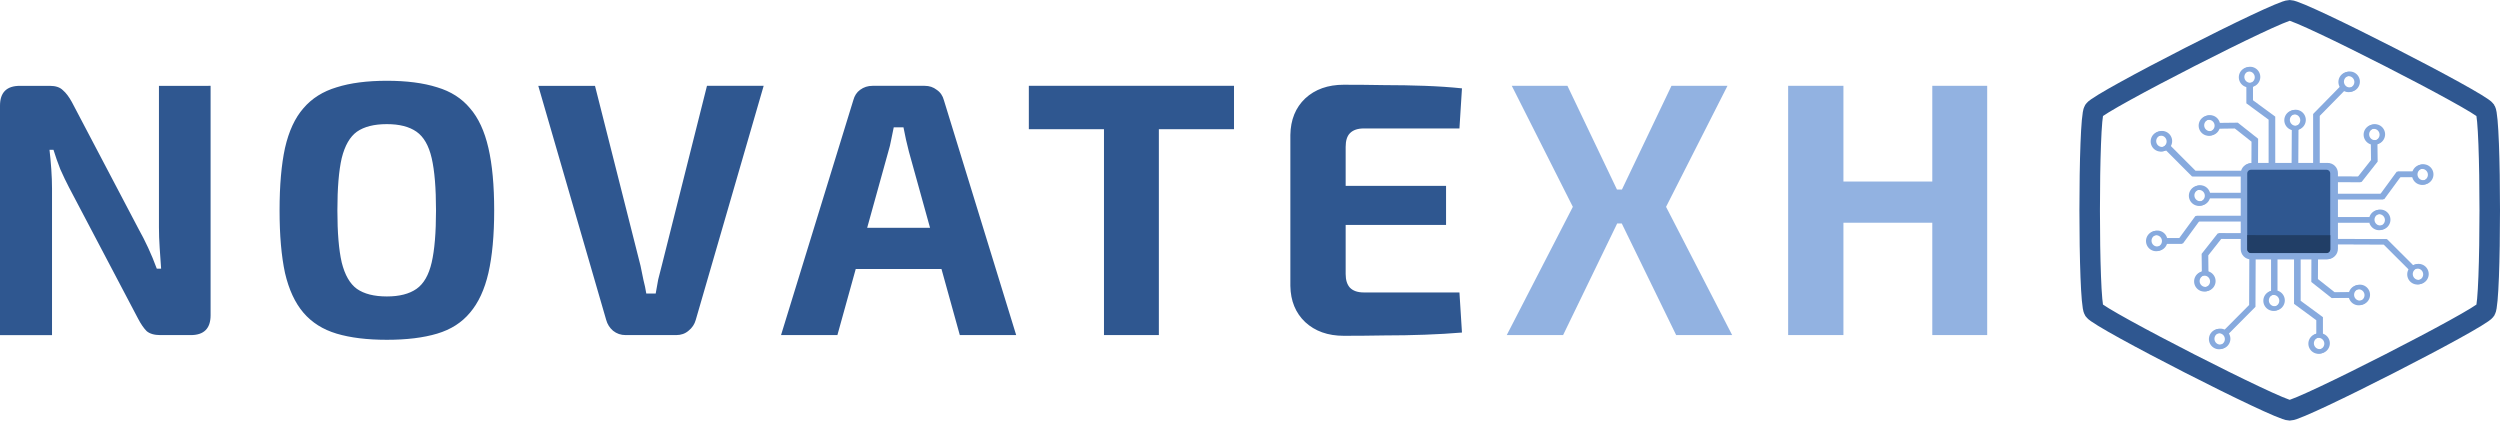 <?xml version="1.0" encoding="UTF-8" standalone="no"?>
<!-- Created with Inkscape (http://www.inkscape.org/) -->

<svg
   width="122.07mm"
   height="20.536mm"
   viewBox="0 0 122.07 20.536"
   version="1.1"
   id="svg1"
   xml:space="preserve"
   xmlns="http://www.w3.org/2000/svg"
   xmlns:svg="http://www.w3.org/2000/svg"><defs
     id="defs1" /><g
     id="layer3"
     style="display:inline"
     transform="translate(-43.965,-138.232)"><path
       id="rect61"
       style="opacity:0.02;fill:none;fill-opacity:0;stroke:#87aade;stroke-miterlimit:5.58"
       d="m 89.933,71.696 h 1.548 c 0.418,0 0.754,0.336 0.754,0.754 v 4.973 c 0,0.418 -0.336,0.754 -0.754,0.754 H 89.933 c -0.418,0 -0.754,-0.336 -0.754,-0.754 v -4.973 c 0,-0.418 0.336,-0.754 0.754,-0.754 z" /><g
       id="g7"><g
         id="text2"
         style="font-weight:bold;font-size:17.639px;line-height:0;font-family:'Exo 2';-inkscape-font-specification:'Exo 2 Bold';font-variant-caps:small-caps;letter-spacing:1.323px;word-spacing:132.292px;fill:#2f5790;stroke-width:2;stroke-linecap:square;stroke-miterlimit:5.58"
         aria-label="NOVATEXH"><path
           d="m 54.248,142.423 v 11.201 q 0,0.97 -0.97,0.97 h -1.482 q -0.441,0 -0.67,-0.194 -0.212,-0.212 -0.423,-0.617 l -3.369,-6.403 q -0.212,-0.406 -0.423,-0.882 -0.194,-0.494 -0.335,-0.953 H 46.382 q 0.053,0.459 0.088,0.953 0.035,0.494 0.035,0.953 v 7.144 h -2.54 v -11.201 q 0,-0.97 0.97,-0.97 h 1.464 q 0.423,0 0.635,0.212 0.229,0.194 0.441,0.582 l 3.263,6.209 q 0.229,0.406 0.459,0.9 0.229,0.494 0.423,1.023 h 0.212 q -0.035,-0.529 -0.071,-1.023 -0.035,-0.512 -0.035,-1.005 v -6.897 z m 8.608,-0.247 q 1.446,0 2.452,0.318 1.005,0.3 1.605,1.023 0.617,0.706 0.9,1.94 0.282,1.217 0.282,3.052 0,1.817 -0.282,3.052 -0.282,1.217 -0.9,1.94 -0.6,0.723 -1.605,1.023 -1.005,0.3 -2.452,0.3 -1.446,0 -2.452,-0.3 -1.005,-0.3 -1.623,-1.023 -0.617,-0.723 -0.9,-1.94 -0.265,-1.235 -0.265,-3.052 0,-1.834 0.265,-3.052 0.282,-1.235 0.9,-1.94 0.617,-0.723 1.623,-1.023 1.005,-0.318 2.452,-0.318 z m 0,2.117 q -0.935,0 -1.464,0.37 -0.512,0.37 -0.741,1.288 -0.212,0.917 -0.212,2.558 0,1.623 0.212,2.54 0.229,0.917 0.741,1.288 0.529,0.37 1.464,0.37 0.917,0 1.446,-0.37 0.529,-0.37 0.741,-1.288 0.212,-0.917 0.212,-2.54 0,-1.64 -0.212,-2.558 -0.212,-0.917 -0.741,-1.288 -0.529,-0.37 -1.446,-0.37 z m 18.397,-1.87 -3.316,11.43 q -0.088,0.318 -0.353,0.529 -0.247,0.212 -0.6,0.212 H 74.516 q -0.353,0 -0.617,-0.212 -0.247,-0.212 -0.335,-0.529 l -3.316,-11.43 h 2.769 l 2.223,8.784 q 0.071,0.335 0.141,0.688 0.088,0.335 0.141,0.67 h 0.459 q 0.053,-0.335 0.123,-0.688 0.088,-0.353 0.176,-0.688 l 2.205,-8.767 z m 7.867,0 q 0.335,0 0.582,0.194 0.265,0.176 0.353,0.512 l 3.528,11.465 h -2.752 l -2.487,-8.961 q -0.071,-0.282 -0.141,-0.582 -0.071,-0.318 -0.123,-0.6 h -0.476 q -0.053,0.282 -0.123,0.6 -0.053,0.3 -0.141,0.582 l -2.487,8.961 h -2.752 l 3.528,-11.465 q 0.088,-0.335 0.335,-0.512 0.265,-0.194 0.6,-0.194 z m 1.87,6.932 v 2.011 h -6.315 v -2.011 z m 9.56,-6.932 v 12.171 H 97.87 V 142.423 Z m 3.669,0 v 2.117 H 94.201 v -2.117 z m 5.362,-0.053 q 0.97,0 1.976,0.018 1.005,0 1.976,0.035 0.97,0.035 1.817,0.123 l -0.123,1.958 h -4.674 q -0.441,0 -0.67,0.229 -0.212,0.212 -0.212,0.67 v 6.209 q 0,0.441 0.212,0.67 0.229,0.229 0.67,0.229 h 4.674 l 0.123,1.958 q -0.847,0.071 -1.817,0.106 -0.97,0.035 -1.976,0.035 -1.005,0.018 -1.976,0.018 -1.164,0 -1.887,-0.67 -0.706,-0.67 -0.723,-1.764 v -7.373 q 0.018,-1.111 0.723,-1.782 0.723,-0.67 1.887,-0.67 z m -2.293,4.939 h 7.285 v 1.905 h -7.285 z"
           id="path6" /><path
           style="fill:#87aade;fill-opacity:0.91"
           d="m 128.314,142.423 -2.999,5.909 3.228,6.262 h -2.734 l -3.052,-6.262 2.822,-5.909 z m -7.814,0 2.822,5.909 -3.034,6.262 h -2.752 l 3.228,-6.262 -2.981,-5.909 z m 3.845,5.062 v 1.658 h -2.769 v -1.658 z m 9.631,-5.062 v 12.171 h -2.699 V 142.423 Z m 4.533,4.674 v 2.011 h -4.674 v -2.011 z m 2.487,-4.674 v 12.171 h -2.681 V 142.423 Z"
           id="path7" /></g><g
         id="g5"
         transform="translate(15.064,17.645)"><path
           id="path36"
           style="fill:none;stroke:#2f5790;stroke-width:1.002;stroke-miterlimit:5.58;stroke-dasharray:none;stroke-opacity:1"
           d="m 140.703,140.622 c -0.552,0 -9.284,-4.461 -9.56,-4.883 -0.276,-0.423 -0.276,-9.344 0,-9.767 0.276,-0.423 9.008,-4.883 9.56,-4.883 0.552,0 9.284,4.461 9.56,4.883 0.276,0.423 0.276,9.344 0,9.767 -0.276,0.423 -9.008,4.883 -9.56,4.883 z" /><path
           style="fill:#21457b;fill-opacity:0.996;stroke:#87aade;stroke-width:0.216;stroke-miterlimit:0;stroke-opacity:1;paint-order:fill markers stroke"
           d="M 140.225,128.659 Z"
           id="path25" /><path
           style="fill:#21457b;fill-opacity:0.996;stroke:#87aade;stroke-width:0.216;stroke-miterlimit:0;stroke-opacity:1;paint-order:fill markers stroke"
           d="M 140.225,128.659 Z"
           id="path26" /><path
           id="path29"
           style="fill:none;stroke:#87aade;stroke-width:0.211;stroke-miterlimit:0"
           d="m 139.161,124.344 a 0.389,0.39 0 0 1 -0.389,0.39 0.389,0.39 0 0 1 -0.389,-0.39 0.389,0.39 0 0 1 0.389,-0.39 0.389,0.39 0 0 1 0.389,0.39 z" /><path
           id="path29-2"
           style="fill:none;stroke:#87aade;stroke-width:0.211;stroke-miterlimit:0"
           d="m 137.2,126.706 a 0.389,0.39 0 0 1 -0.389,0.39 0.389,0.39 0 0 1 -0.389,-0.39 0.389,0.39 0 0 1 0.389,-0.39 0.389,0.39 0 0 1 0.389,0.39 z" /><path
           id="path29-2-7"
           style="fill:none;stroke:#87aade;stroke-width:0.211;stroke-miterlimit:0"
           d="m 134.857,127.477 a 0.389,0.39 0 0 1 -0.389,0.39 0.389,0.39 0 0 1 -0.389,-0.39 0.389,0.39 0 0 1 0.389,-0.39 0.389,0.39 0 0 1 0.389,0.39 z" /><path
           id="path29-2-7-2"
           style="fill:none;stroke:#87aade;stroke-width:0.211;stroke-miterlimit:0"
           d="m 136.722,130.128 a 0.389,0.39 0 0 1 -0.389,0.39 0.389,0.39 0 0 1 -0.389,-0.39 0.389,0.39 0 0 1 0.389,-0.39 0.389,0.39 0 0 1 0.389,0.39 z" /><path
           id="path29-2-7-2-3"
           style="fill:none;stroke:#87aade;stroke-width:0.211;stroke-miterlimit:0"
           d="m 134.629,132.341 a 0.389,0.39 0 0 1 -0.389,0.39 0.389,0.39 0 0 1 -0.389,-0.39 0.389,0.39 0 0 1 0.389,-0.39 0.389,0.39 0 0 1 0.389,0.39 z" /><path
           id="path29-2-7-2-3-4"
           style="fill:none;stroke:#87aade;stroke-width:0.211;stroke-miterlimit:0"
           d="m 136.978,134.312 a 0.389,0.39 0 0 1 -0.389,0.39 0.389,0.39 0 0 1 -0.389,-0.39 0.389,0.39 0 0 1 0.389,-0.39 0.389,0.39 0 0 1 0.389,0.39 z" /><path
           id="path29-1"
           style="fill:none;stroke:#87aade;stroke-width:0.211;stroke-miterlimit:0"
           d="m 141.383,126.442 a 0.389,0.39 0 0 1 -0.389,0.39 0.389,0.39 0 0 1 -0.389,-0.39 0.389,0.39 0 0 1 0.389,-0.39 0.389,0.39 0 0 1 0.389,0.39 z" /><path
           id="path29-1-7"
           style="fill:none;stroke:#87aade;stroke-width:0.211;stroke-miterlimit:0"
           d="m 144.024,124.574 a 0.389,0.39 0 0 1 -0.389,0.39 0.389,0.39 0 0 1 -0.389,-0.39 0.389,0.39 0 0 1 0.389,-0.39 0.389,0.39 0 0 1 0.389,0.39 z" /><path
           id="path29-1-7-9"
           style="fill:none;stroke:#87aade;stroke-width:0.211;stroke-miterlimit:0"
           d="m 145.255,127.147 a 0.389,0.39 0 0 1 -0.389,0.39 0.389,0.39 0 0 1 -0.389,-0.39 0.389,0.39 0 0 1 0.389,-0.39 0.389,0.39 0 0 1 0.389,0.39 z" /><path
           id="path29-1-7-9-6"
           style="fill:none;stroke:#87aade;stroke-width:0.211;stroke-miterlimit:0"
           d="m 147.616,129.103 a 0.389,0.39 0 0 1 -0.389,0.39 0.389,0.39 0 0 1 -0.389,-0.39 0.389,0.39 0 0 1 0.389,-0.39 0.389,0.39 0 0 1 0.389,0.39 z" /><path
           id="path29-1-7-9-6-6"
           style="fill:none;stroke:#87aade;stroke-width:0.211;stroke-miterlimit:0"
           d="m 145.516,131.315 a 0.389,0.39 0 0 1 -0.389,0.39 0.389,0.39 0 0 1 -0.389,-0.39 0.389,0.39 0 0 1 0.389,-0.39 0.389,0.39 0 0 1 0.389,0.39 z" /><path
           id="path29-1-7-9-6-6-0"
           style="fill:none;stroke:#87aade;stroke-width:0.211;stroke-miterlimit:0"
           d="m 147.385,133.968 a 0.389,0.39 0 0 1 -0.389,0.39 0.389,0.39 0 0 1 -0.389,-0.39 0.389,0.39 0 0 1 0.389,-0.39 0.389,0.39 0 0 1 0.389,0.39 z" /><path
           id="path29-1-7-9-6-6-0-9"
           style="fill:none;stroke:#87aade;stroke-width:0.211;stroke-miterlimit:0"
           d="m 144.52,134.982 a 0.389,0.39 0 0 1 -0.389,0.39 0.389,0.39 0 0 1 -0.389,-0.39 0.389,0.39 0 0 1 0.389,-0.39 0.389,0.39 0 0 1 0.389,0.39 z" /><path
           id="path29-1-7-9-6-6-0-9-0"
           style="fill:none;stroke:#87aade;stroke-width:0.211;stroke-miterlimit:0"
           d="m 142.557,137.35 a 0.389,0.39 0 0 1 -0.389,0.39 0.389,0.39 0 0 1 -0.389,-0.39 0.389,0.39 0 0 1 0.389,-0.39 0.389,0.39 0 0 1 0.389,0.39 z" /><path
           id="path29-1-7-9-6-6-0-9-0-4"
           style="fill:none;stroke:#87aade;stroke-width:0.211;stroke-miterlimit:0"
           d="m 140.358,135.256 a 0.389,0.39 0 0 1 -0.389,0.39 0.389,0.39 0 0 1 -0.389,-0.39 0.389,0.39 0 0 1 0.389,-0.39 0.389,0.39 0 0 1 0.389,0.39 z" /><path
           id="path29-1-7-9-6-6-0-9-0-4-8"
           style="fill:none;stroke:#87aade;stroke-width:0.211;stroke-miterlimit:0"
           d="m 137.701,137.129 a 0.389,0.39 0 0 1 -0.389,0.39 0.389,0.39 0 0 1 -0.389,-0.39 0.389,0.39 0 0 1 0.389,-0.39 0.389,0.39 0 0 1 0.389,0.39 z" /><path
           id="rect29"
           style="fill:none;stroke:#87aade;stroke-width:0.317;stroke-miterlimit:0"
           d="m 138.872,128.701 h 3.684 c 0.19,0 0.343,0.153 0.343,0.343 v 3.692 c 0,0.19 -0.153,0.343 -0.343,0.343 h -3.684 c -0.19,0 -0.343,-0.153 -0.343,-0.343 v -3.692 c 0,-0.19 0.153,-0.343 0.343,-0.343 z" /><path
           style="fill:none;fill-opacity:1;stroke:#87aade;stroke-width:0.267;stroke-linejoin:miter;stroke-miterlimit:5.58;stroke-dasharray:none;stroke-opacity:1;paint-order:normal"
           d="m 140.988,128.701 0.011,-1.882"
           id="path30" /><path
           style="fill:none;fill-opacity:1;stroke:#87aade;stroke-width:0.256;stroke-linejoin:miter;stroke-miterlimit:5.58;stroke-dasharray:none;stroke-opacity:1;paint-order:normal"
           d="m 143.007,131.315 h 1.649"
           id="path30-6" /><path
           style="fill:none;fill-opacity:1;stroke:#87aade;stroke-width:0.256;stroke-linejoin:miter;stroke-miterlimit:5.58;stroke-dasharray:none;stroke-opacity:1;paint-order:normal"
           d="m 139.979,133.138 v 1.652"
           id="path30-6-7" /><path
           style="fill:none;fill-opacity:1;stroke:#87aade;stroke-width:0.256;stroke-linejoin:miter;stroke-miterlimit:5.58;stroke-dasharray:none;stroke-opacity:1;paint-order:normal"
           d="m 138.417,130.128 h -1.649"
           id="path30-6-7-0" /><path
           style="fill:none;fill-opacity:1;stroke:#87aade;stroke-width:0.264;stroke-linejoin:miter;stroke-miterlimit:5.58;stroke-dasharray:none;stroke-opacity:1;paint-order:normal"
           d="M 142.038,128.628 V 126.19 l 1.279,-1.302 -0.005,-0.016"
           id="path31" /><path
           style="fill:none;fill-opacity:1;stroke:#87aade;stroke-width:0.264;stroke-linecap:square;stroke-linejoin:miter;stroke-miterlimit:5.58;stroke-dasharray:none;stroke-opacity:1;paint-order:normal"
           d="m 142.928,129.334 1.222,0.005 0.715,-0.908 -0.01,-0.851"
           id="path32" /><path
           style="fill:none;fill-opacity:1;stroke:#87aade;stroke-width:0.264;stroke-linecap:square;stroke-linejoin:miter;stroke-miterlimit:5.58;stroke-dasharray:none;stroke-opacity:1;paint-order:normal"
           d="m 141.954,133.052 -0.005,1.224 0.906,0.716 0.849,-0.01"
           id="path32-0" /><path
           style="fill:none;fill-opacity:1;stroke:#87aade;stroke-width:0.264;stroke-linecap:square;stroke-linejoin:miter;stroke-miterlimit:5.58;stroke-dasharray:none;stroke-opacity:1;paint-order:normal"
           d="m 138.531,132.108 -1.222,-0.005 -0.715,0.908 0.01,0.851"
           id="path32-1" /><path
           style="fill:none;fill-opacity:1;stroke:#87aade;stroke-width:0.264;stroke-linecap:square;stroke-linejoin:miter;stroke-miterlimit:5.58;stroke-dasharray:none;stroke-opacity:1;paint-order:normal"
           d="m 139.024,128.649 0.005,-1.224 -0.906,-0.716 -0.849,0.01"
           id="path32-1-9" /><path
           style="fill:none;fill-opacity:1;stroke:#87aade;stroke-width:0.251;stroke-linecap:square;stroke-linejoin:miter;stroke-miterlimit:5.58;stroke-dasharray:none;stroke-opacity:1;paint-order:normal"
           d="m 138.916,133.072 -0.01,2.443 -1.212,1.219"
           id="path33" /><path
           style="fill:none;fill-opacity:1;stroke:#87aade;stroke-width:0.251;stroke-linecap:square;stroke-linejoin:miter;stroke-miterlimit:5.58;stroke-dasharray:none;stroke-opacity:1;paint-order:normal"
           d="m 142.962,132.377 2.439,0.01 1.217,1.214"
           id="path33-7" /><path
           style="fill:none;fill-opacity:1;stroke:#87aade;stroke-width:0.264;stroke-linecap:square;stroke-linejoin:miter;stroke-miterlimit:5.58;stroke-dasharray:none;stroke-opacity:1;paint-order:normal"
           d="m 138.508,129.056 h -2.46 l -1.274,-1.277"
           id="path34" /><path
           style="fill:none;fill-opacity:1;stroke:#87aade;stroke-width:0.264;stroke-linecap:butt;stroke-linejoin:miter;stroke-miterlimit:5.58;stroke-dasharray:none;stroke-opacity:1;paint-order:normal"
           d="m 141.106,133.069 v 2.272 l 1.087,0.799 v 0.757"
           id="path35" /><path
           style="fill:none;fill-opacity:1;stroke:#87aade;stroke-width:0.264;stroke-linecap:butt;stroke-linejoin:miter;stroke-miterlimit:5.58;stroke-dasharray:none;stroke-opacity:1;paint-order:normal"
           d="m 142.986,130.179 h 2.268 l 0.797,-1.089 h 0.756"
           id="path35-0" /><path
           style="fill:none;fill-opacity:1;stroke:#87aade;stroke-width:0.264;stroke-linecap:butt;stroke-linejoin:miter;stroke-miterlimit:5.58;stroke-dasharray:none;stroke-opacity:1;paint-order:normal"
           d="m 139.865,128.62 v -2.272 l -1.087,-0.799 v -0.757"
           id="path35-9" /><path
           style="fill:none;fill-opacity:1;stroke:#87aade;stroke-width:0.264;stroke-linecap:butt;stroke-linejoin:miter;stroke-miterlimit:5.58;stroke-dasharray:none;stroke-opacity:1;paint-order:normal"
           d="m 138.49,131.253 h -2.268 l -0.797,1.089 h -0.756"
           id="path35-9-2" /><path
           style="fill:#21457b;fill-opacity:0.996;stroke:#87aade;stroke-width:0.216;stroke-miterlimit:0;stroke-opacity:1;paint-order:fill markers stroke"
           d="M 140.166,128.676 Z"
           id="path25-3" /><path
           style="fill:#21457b;fill-opacity:0.996;stroke:#87aade;stroke-width:0.216;stroke-miterlimit:0;stroke-opacity:1;paint-order:fill markers stroke"
           d="M 140.166,128.676 Z"
           id="path26-5" /><path
           id="path29-12"
           style="fill:none;stroke:#87aade;stroke-width:0.211;stroke-miterlimit:0"
           d="m 139.102,124.36 a 0.389,0.39 0 0 1 -0.389,0.39 0.389,0.39 0 0 1 -0.389,-0.39 0.389,0.39 0 0 1 0.389,-0.39 0.389,0.39 0 0 1 0.389,0.39 z" /><path
           id="path29-2-0"
           style="fill:none;stroke:#87aade;stroke-width:0.211;stroke-miterlimit:0"
           d="m 137.141,126.722 a 0.389,0.39 0 0 1 -0.389,0.39 0.389,0.39 0 0 1 -0.389,-0.39 0.389,0.39 0 0 1 0.389,-0.39 0.389,0.39 0 0 1 0.389,0.39 z" /><path
           id="path29-2-7-1"
           style="fill:none;stroke:#87aade;stroke-width:0.211;stroke-miterlimit:0"
           d="m 134.798,127.493 a 0.389,0.39 0 0 1 -0.389,0.39 0.389,0.39 0 0 1 -0.389,-0.39 0.389,0.39 0 0 1 0.389,-0.39 0.389,0.39 0 0 1 0.389,0.39 z" /><path
           id="path29-2-7-2-6"
           style="fill:none;stroke:#87aade;stroke-width:0.211;stroke-miterlimit:0"
           d="m 136.663,130.145 a 0.389,0.39 0 0 1 -0.389,0.39 0.389,0.39 0 0 1 -0.389,-0.39 0.389,0.39 0 0 1 0.389,-0.39 0.389,0.39 0 0 1 0.389,0.39 z" /><path
           id="path29-2-7-2-3-40"
           style="fill:none;stroke:#87aade;stroke-width:0.211;stroke-miterlimit:0"
           d="m 134.57,132.357 a 0.389,0.39 0 0 1 -0.389,0.39 0.389,0.39 0 0 1 -0.389,-0.39 0.389,0.39 0 0 1 0.389,-0.39 0.389,0.39 0 0 1 0.389,0.39 z" /><path
           id="path29-2-7-2-3-4-6"
           style="fill:none;stroke:#87aade;stroke-width:0.211;stroke-miterlimit:0"
           d="m 136.919,134.328 a 0.389,0.39 0 0 1 -0.389,0.39 0.389,0.39 0 0 1 -0.389,-0.39 0.389,0.39 0 0 1 0.389,-0.39 0.389,0.39 0 0 1 0.389,0.39 z" /><path
           id="path29-1-1"
           style="fill:none;stroke:#87aade;stroke-width:0.211;stroke-miterlimit:0"
           d="m 141.323,126.458 a 0.389,0.39 0 0 1 -0.389,0.39 0.389,0.39 0 0 1 -0.389,-0.39 0.389,0.39 0 0 1 0.389,-0.39 0.389,0.39 0 0 1 0.389,0.39 z" /><path
           id="path29-1-7-8"
           style="fill:none;stroke:#87aade;stroke-width:0.211;stroke-miterlimit:0"
           d="m 143.965,124.59 a 0.389,0.39 0 0 1 -0.389,0.39 0.389,0.39 0 0 1 -0.389,-0.39 0.389,0.39 0 0 1 0.389,-0.39 0.389,0.39 0 0 1 0.389,0.39 z" /><path
           id="path29-1-7-9-9"
           style="fill:none;stroke:#87aade;stroke-width:0.211;stroke-miterlimit:0"
           d="m 145.196,127.163 a 0.389,0.39 0 0 1 -0.389,0.39 0.389,0.39 0 0 1 -0.389,-0.39 0.389,0.39 0 0 1 0.389,-0.39 0.389,0.39 0 0 1 0.389,0.39 z" /><path
           id="path29-1-7-9-6-8"
           style="fill:none;stroke:#87aade;stroke-width:0.211;stroke-miterlimit:0"
           d="m 147.556,129.119 a 0.389,0.39 0 0 1 -0.389,0.39 0.389,0.39 0 0 1 -0.389,-0.39 0.389,0.39 0 0 1 0.389,-0.39 0.389,0.39 0 0 1 0.389,0.39 z" /><path
           id="path29-1-7-9-6-6-4"
           style="fill:none;stroke:#87aade;stroke-width:0.211;stroke-miterlimit:0"
           d="m 145.457,131.331 a 0.389,0.39 0 0 1 -0.389,0.39 0.389,0.39 0 0 1 -0.389,-0.39 0.389,0.39 0 0 1 0.389,-0.39 0.389,0.39 0 0 1 0.389,0.39 z" /><path
           id="path29-1-7-9-6-6-0-1"
           style="fill:none;stroke:#87aade;stroke-width:0.211;stroke-miterlimit:0"
           d="m 147.325,133.984 a 0.389,0.39 0 0 1 -0.389,0.39 0.389,0.39 0 0 1 -0.389,-0.39 0.389,0.39 0 0 1 0.389,-0.39 0.389,0.39 0 0 1 0.389,0.39 z" /><path
           id="path29-1-7-9-6-6-0-9-4"
           style="fill:none;stroke:#87aade;stroke-width:0.211;stroke-miterlimit:0"
           d="m 144.461,134.999 a 0.389,0.39 0 0 1 -0.389,0.39 0.389,0.39 0 0 1 -0.389,-0.39 0.389,0.39 0 0 1 0.389,-0.39 0.389,0.39 0 0 1 0.389,0.39 z" /><path
           id="path29-1-7-9-6-6-0-9-0-3"
           style="fill:none;stroke:#87aade;stroke-width:0.211;stroke-miterlimit:0"
           d="m 142.498,137.367 a 0.389,0.39 0 0 1 -0.389,0.39 0.389,0.39 0 0 1 -0.389,-0.39 0.389,0.39 0 0 1 0.389,-0.39 0.389,0.39 0 0 1 0.389,0.39 z" /><path
           id="path29-1-7-9-6-6-0-9-0-4-9"
           style="fill:none;stroke:#87aade;stroke-width:0.211;stroke-miterlimit:0"
           d="m 140.299,135.272 a 0.389,0.39 0 0 1 -0.389,0.39 0.389,0.39 0 0 1 -0.389,-0.39 0.389,0.39 0 0 1 0.389,-0.39 0.389,0.39 0 0 1 0.389,0.39 z" /><path
           id="path29-1-7-9-6-6-0-9-0-4-8-8"
           style="fill:none;stroke:#87aade;stroke-width:0.211;stroke-miterlimit:0"
           d="m 137.642,137.145 a 0.389,0.39 0 0 1 -0.389,0.39 0.389,0.39 0 0 1 -0.389,-0.39 0.389,0.39 0 0 1 0.389,-0.39 0.389,0.39 0 0 1 0.389,0.39 z" /><path
           id="rect29-8"
           style="fill:#2f5790;stroke:#87aade;stroke-width:0.317;stroke-miterlimit:0"
           d="m 138.813,128.717 h 3.684 c 0.19,0 0.343,0.153 0.343,0.343 v 3.692 c 0,0.19 -0.153,0.343 -0.343,0.343 h -3.684 c -0.19,0 -0.343,-0.153 -0.343,-0.343 v -3.692 c 0,-0.19 0.153,-0.343 0.343,-0.343 z" /><path
           style="fill:none;fill-opacity:1;stroke:#87aade;stroke-width:0.267;stroke-linejoin:miter;stroke-miterlimit:5.58;stroke-dasharray:none;stroke-opacity:1;paint-order:normal"
           d="m 140.928,128.717 0.011,-1.882"
           id="path30-0" /><path
           style="fill:none;fill-opacity:1;stroke:#87aade;stroke-width:0.256;stroke-linejoin:miter;stroke-miterlimit:5.58;stroke-dasharray:none;stroke-opacity:1;paint-order:normal"
           d="m 142.948,131.331 h 1.649"
           id="path30-6-8" /><path
           style="fill:none;fill-opacity:1;stroke:#87aade;stroke-width:0.256;stroke-linejoin:miter;stroke-miterlimit:5.58;stroke-dasharray:none;stroke-opacity:1;paint-order:normal"
           d="m 139.92,133.154 v 1.652"
           id="path30-6-7-7" /><path
           style="fill:none;fill-opacity:1;stroke:#87aade;stroke-width:0.256;stroke-linejoin:miter;stroke-miterlimit:5.58;stroke-dasharray:none;stroke-opacity:1;paint-order:normal"
           d="m 138.358,130.145 h -1.649"
           id="path30-6-7-0-7" /><path
           style="fill:none;fill-opacity:1;stroke:#87aade;stroke-width:0.264;stroke-linejoin:miter;stroke-miterlimit:5.58;stroke-dasharray:none;stroke-opacity:1;paint-order:normal"
           d="m 141.978,128.644 v -2.438 l 1.279,-1.302 -0.005,-0.016"
           id="path31-8" /><path
           style="fill:none;fill-opacity:1;stroke:#87aade;stroke-width:0.264;stroke-linecap:square;stroke-linejoin:miter;stroke-miterlimit:5.58;stroke-dasharray:none;stroke-opacity:1;paint-order:normal"
           d="m 142.869,129.35 1.222,0.005 0.715,-0.908 -0.01,-0.851"
           id="path32-3" /><path
           style="fill:none;fill-opacity:1;stroke:#87aade;stroke-width:0.264;stroke-linecap:square;stroke-linejoin:miter;stroke-miterlimit:5.58;stroke-dasharray:none;stroke-opacity:1;paint-order:normal"
           d="m 141.895,133.068 -0.005,1.224 0.906,0.716 0.849,-0.01"
           id="path32-0-8" /><path
           style="fill:none;fill-opacity:1;stroke:#87aade;stroke-width:0.264;stroke-linecap:square;stroke-linejoin:miter;stroke-miterlimit:5.58;stroke-dasharray:none;stroke-opacity:1;paint-order:normal"
           d="m 138.472,132.124 -1.222,-0.005 -0.715,0.908 0.01,0.851"
           id="path32-1-3" /><path
           style="fill:none;fill-opacity:1;stroke:#87aade;stroke-width:0.264;stroke-linecap:square;stroke-linejoin:miter;stroke-miterlimit:5.58;stroke-dasharray:none;stroke-opacity:1;paint-order:normal"
           d="m 138.965,128.665 0.005,-1.224 -0.906,-0.716 -0.849,0.01"
           id="path32-1-9-7" /><path
           style="fill:none;fill-opacity:1;stroke:#87aade;stroke-width:0.251;stroke-linecap:square;stroke-linejoin:miter;stroke-miterlimit:5.58;stroke-dasharray:none;stroke-opacity:1;paint-order:normal"
           d="m 138.857,133.088 -0.01,2.443 -1.212,1.219"
           id="path33-1" /><path
           style="fill:none;fill-opacity:1;stroke:#87aade;stroke-width:0.251;stroke-linecap:square;stroke-linejoin:miter;stroke-miterlimit:5.58;stroke-dasharray:none;stroke-opacity:1;paint-order:normal"
           d="m 142.903,132.393 2.439,0.01 1.217,1.214"
           id="path33-7-0" /><path
           style="fill:none;fill-opacity:1;stroke:#87aade;stroke-width:0.264;stroke-linecap:square;stroke-linejoin:miter;stroke-miterlimit:5.58;stroke-dasharray:none;stroke-opacity:1;paint-order:normal"
           d="m 138.449,129.072 h -2.46 l -1.274,-1.277"
           id="path34-7" /><path
           style="fill:none;fill-opacity:1;stroke:#87aade;stroke-width:0.264;stroke-linecap:butt;stroke-linejoin:miter;stroke-miterlimit:5.58;stroke-dasharray:none;stroke-opacity:1;paint-order:normal"
           d="m 141.046,133.085 v 2.272 l 1.087,0.799 v 0.757"
           id="path35-3" /><path
           style="fill:none;fill-opacity:1;stroke:#87aade;stroke-width:0.264;stroke-linecap:butt;stroke-linejoin:miter;stroke-miterlimit:5.58;stroke-dasharray:none;stroke-opacity:1;paint-order:normal"
           d="m 142.927,130.195 h 2.268 l 0.797,-1.089 h 0.756"
           id="path35-0-4" /><path
           style="fill:none;fill-opacity:1;stroke:#87aade;stroke-width:0.264;stroke-linecap:butt;stroke-linejoin:miter;stroke-miterlimit:5.58;stroke-dasharray:none;stroke-opacity:1;paint-order:normal"
           d="m 139.805,128.636 v -2.272 l -1.087,-0.799 v -0.757"
           id="path35-9-9" /><path
           style="fill:none;fill-opacity:1;stroke:#87aade;stroke-width:0.264;stroke-linecap:butt;stroke-linejoin:miter;stroke-miterlimit:5.58;stroke-dasharray:none;stroke-opacity:1;paint-order:normal"
           d="m 138.431,131.269 h -2.268 l -0.797,1.089 h -0.756"
           id="path35-9-2-6" /><path
           id="rect4"
           style="fill:#213e66;fill-opacity:1;stroke-width:0.271;stroke-linecap:square;stroke-miterlimit:5.58;paint-order:fill markers stroke"
           d="m 142.684,132.763 c 0,0.1 -0.081,0.181 -0.18,0.181 h -3.694 c -0.1,0 -0.18,-0.081 -0.18,-0.181 v -0.697 c 0.716,0.001 2.507,0.005 4.055,0.005 z" /></g></g></g></svg>
